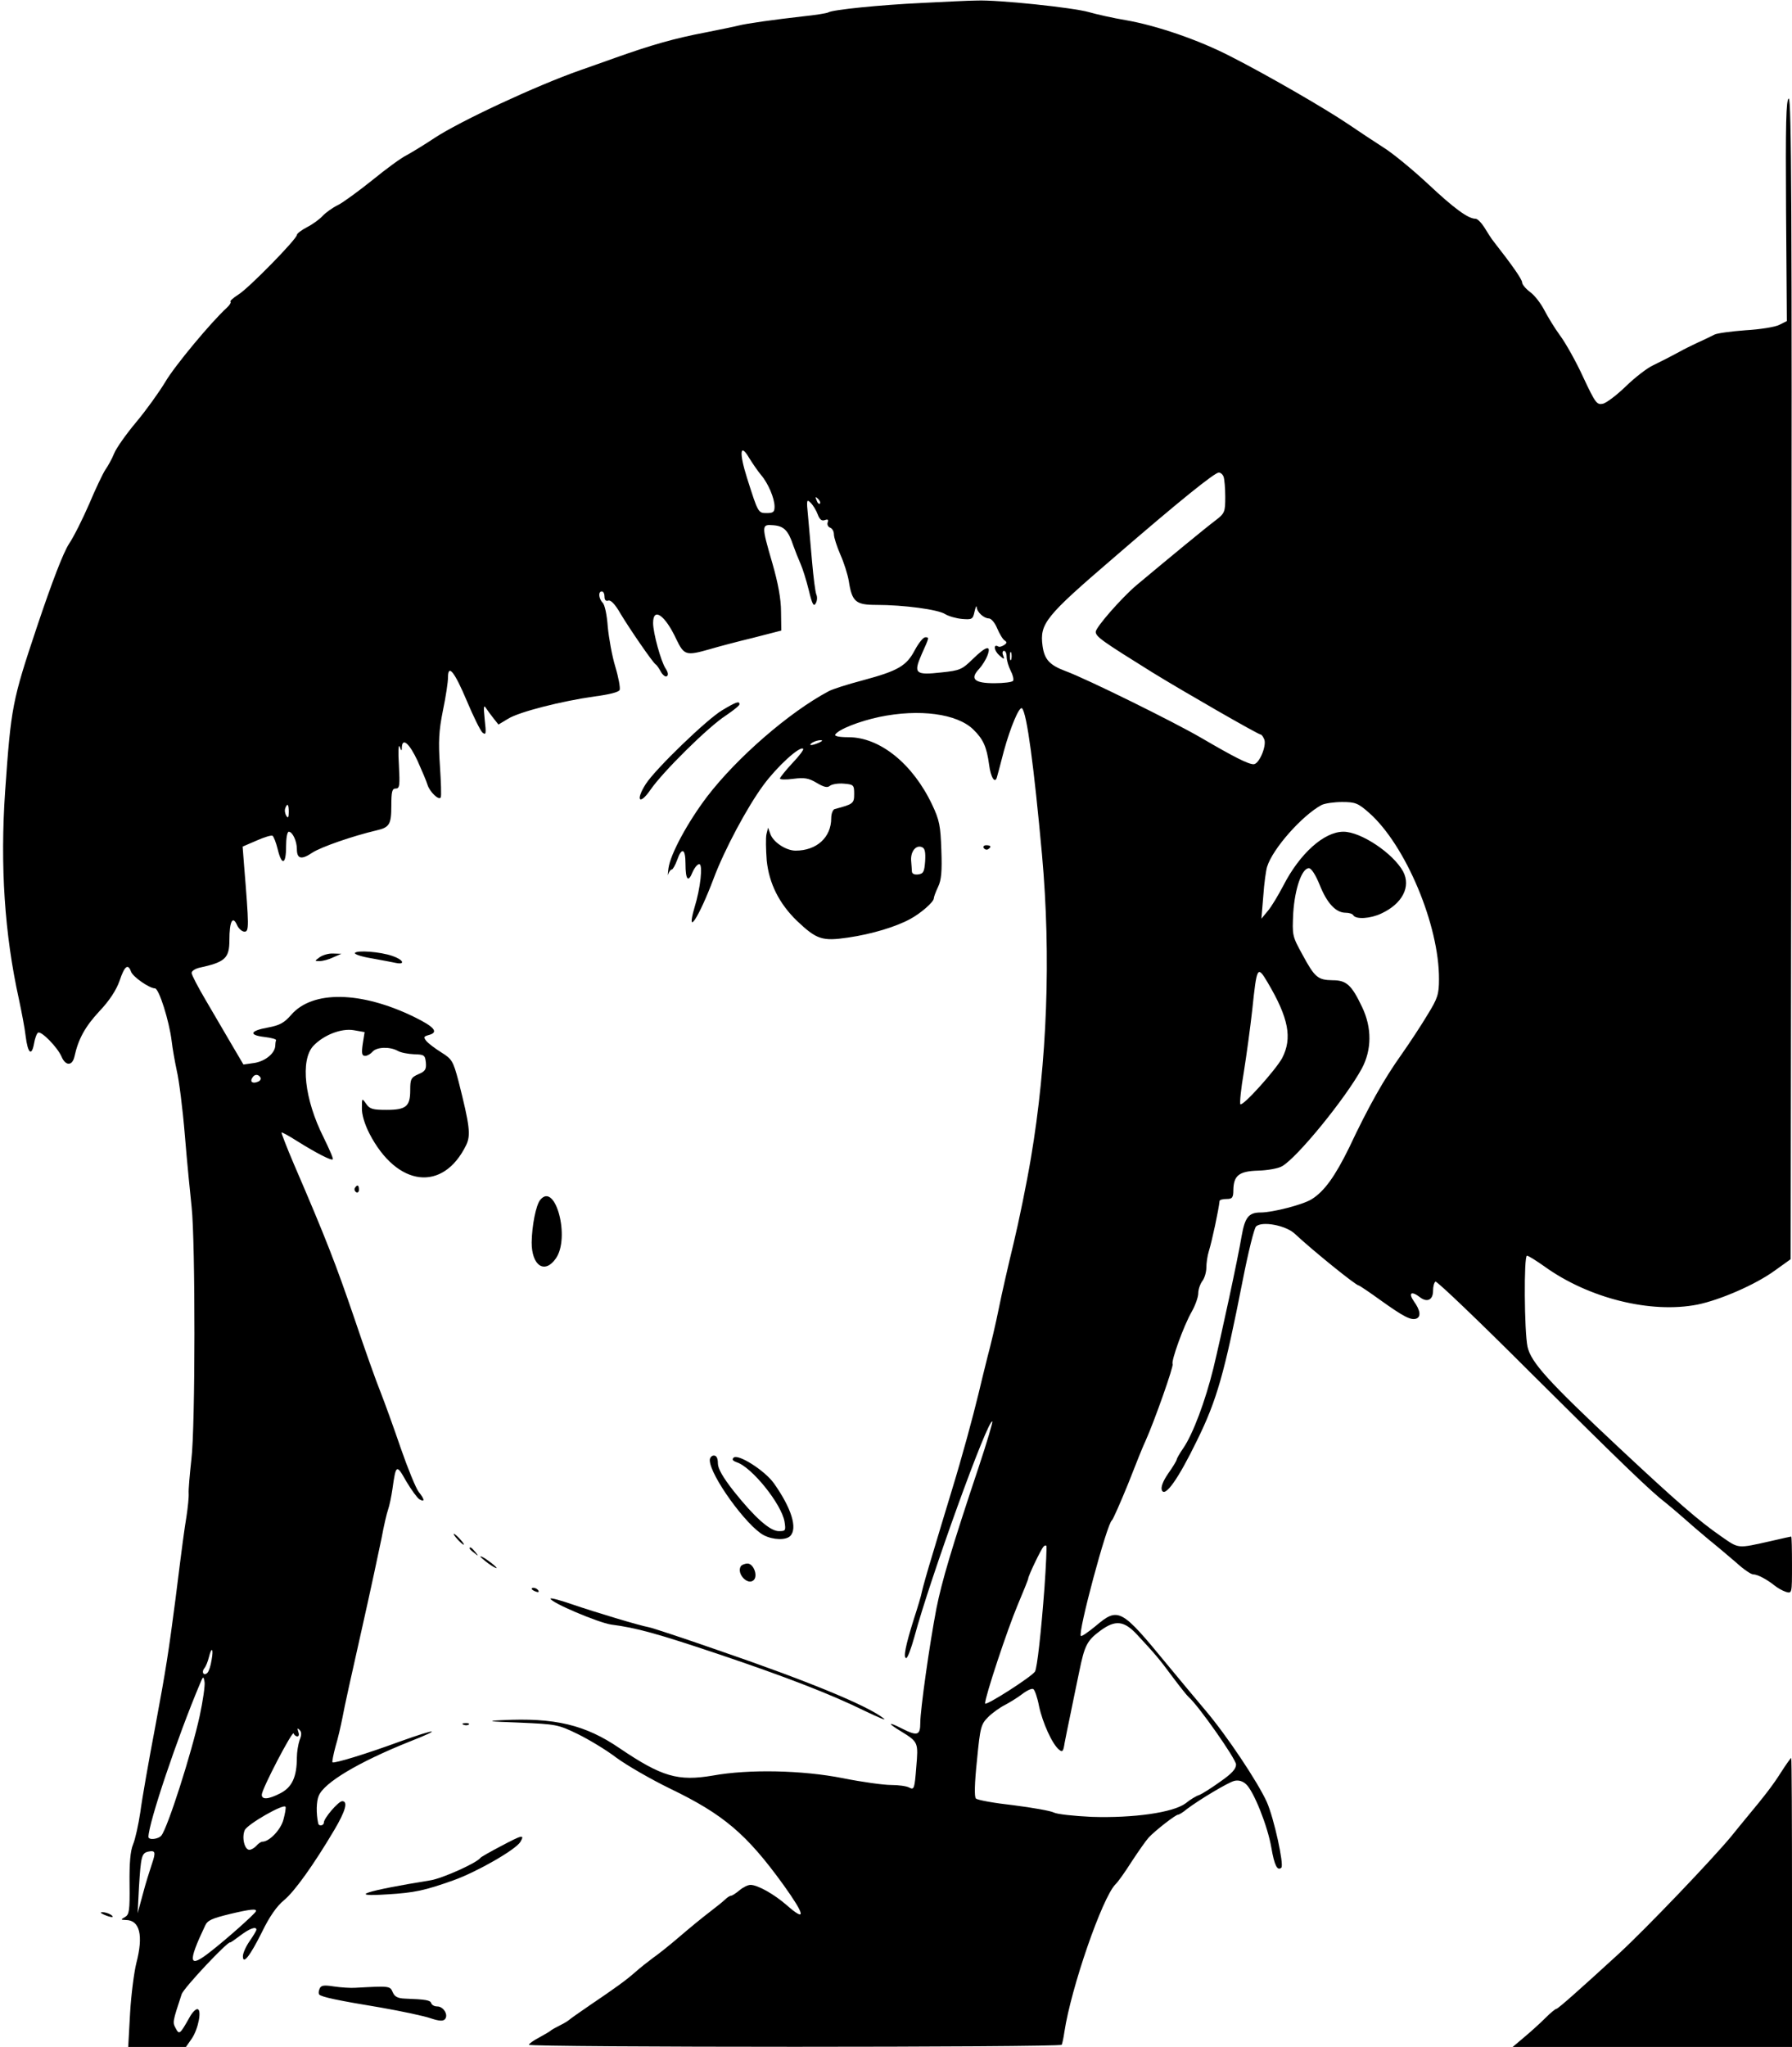 <?xml version="1.0" standalone="no"?>
<!DOCTYPE svg PUBLIC "-//W3C//DTD SVG 20010904//EN"
 "http://www.w3.org/TR/2001/REC-SVG-20010904/DTD/svg10.dtd">
<svg version="1.0" xmlns="http://www.w3.org/2000/svg"
 width="664pt" height="758pt" viewBox="0 0 664 758"
 preserveAspectRatio="xMidYMid meet">

<g transform="translate(0,758) scale(0.1,-0.1)"
fill="#000000" stroke="none">
<path d="M3415 7569 c-152 -7 -331 -25 -346 -35 -5 -3 -48 -10 -97 -15 -98
-11 -207 -26 -237 -34 -11 -3 -65 -14 -120 -25 -116 -22 -203 -47 -335 -94
-52 -19 -111 -39 -130 -46 -163 -57 -448 -190 -540 -251 -36 -24 -82 -52 -102
-63 -21 -10 -78 -52 -127 -92 -50 -40 -107 -82 -128 -93 -21 -10 -47 -29 -58
-41 -11 -12 -37 -31 -57 -41 -21 -11 -38 -24 -38 -29 0 -15 -179 -198 -217
-221 -19 -12 -32 -24 -29 -26 3 -3 -3 -13 -13 -22 -58 -53 -194 -216 -229
-276 -23 -38 -71 -105 -108 -149 -36 -43 -73 -95 -81 -115 -8 -20 -23 -47 -33
-61 -9 -14 -36 -70 -59 -125 -24 -55 -57 -122 -76 -150 -21 -33 -62 -139 -118
-306 -92 -275 -96 -296 -118 -609 -19 -277 -2 -530 51 -770 10 -47 22 -109 25
-137 8 -64 22 -76 31 -28 3 19 10 38 15 41 12 7 72 -54 87 -89 15 -35 40 -35
48 1 14 64 39 110 92 167 38 40 63 79 75 113 18 54 31 65 42 35 6 -20 69 -63
89 -63 15 0 53 -121 62 -195 3 -27 12 -77 19 -110 8 -33 22 -141 30 -240 8
-99 20 -218 25 -265 14 -127 14 -815 -1 -935 -6 -55 -11 -111 -10 -125 1 -14
-3 -52 -8 -85 -9 -56 -14 -92 -41 -308 -25 -191 -34 -253 -75 -472 -24 -126
-49 -268 -55 -315 -7 -47 -19 -101 -27 -120 -10 -24 -14 -69 -13 -147 1 -98
-1 -113 -17 -122 -17 -10 -16 -10 3 -11 52 0 66 -57 39 -160 -8 -32 -19 -115
-23 -184 l-7 -126 107 0 107 0 21 30 c25 36 39 110 21 110 -7 0 -20 -14 -29
-31 -35 -62 -38 -65 -51 -40 -12 22 -12 23 22 126 7 23 173 199 180 192 1 -1
18 11 38 26 33 25 59 35 59 21 0 -3 -11 -22 -25 -42 -14 -20 -25 -45 -25 -56
0 -33 26 0 71 90 27 56 55 96 81 117 39 32 110 131 187 261 42 71 51 106 29
106 -14 0 -68 -63 -68 -79 0 -12 -19 -15 -21 -3 -8 37 -7 81 2 102 20 49 148
125 335 200 128 50 105 51 -34 1 -128 -47 -244 -82 -250 -77 -2 2 3 28 11 58
9 29 20 78 26 108 5 30 37 174 70 320 33 146 66 301 75 345 8 44 19 91 24 105
5 14 12 48 16 75 13 93 15 94 51 30 19 -32 41 -62 49 -67 21 -12 20 -1 -3 28
-10 13 -40 86 -66 161 -26 76 -60 170 -75 208 -16 39 -60 163 -98 276 -66 193
-103 290 -223 568 -27 63 -47 116 -46 117 2 2 27 -12 57 -31 72 -45 128 -74
133 -68 3 2 -13 38 -34 81 -71 141 -87 286 -38 339 38 40 103 66 150 58 l40
-7 -7 -44 c-5 -35 -3 -44 9 -44 8 0 20 7 27 15 15 18 63 20 93 4 11 -7 39 -12
61 -13 38 -1 41 -3 44 -31 2 -25 -2 -32 -28 -43 -27 -12 -30 -18 -30 -59 0
-60 -15 -73 -88 -73 -50 0 -62 3 -75 22 -16 23 -16 22 -16 -15 -1 -23 10 -60
28 -95 102 -197 272 -218 358 -43 18 37 14 71 -28 237 -20 75 -24 82 -64 107
-24 15 -49 34 -56 43 -10 13 -9 16 9 21 39 10 23 30 -55 68 -196 95 -375 98
-454 7 -26 -30 -43 -39 -86 -47 -67 -12 -73 -28 -13 -35 25 -3 44 -8 43 -12
-2 -5 -3 -14 -3 -20 -1 -28 -36 -57 -76 -64 l-42 -6 -43 73 c-24 41 -67 114
-96 164 -29 49 -53 95 -53 102 0 7 12 15 27 19 97 21 113 35 113 103 0 69 12
92 28 56 6 -14 19 -25 28 -25 17 0 17 18 -2 250 l-5 65 51 22 c29 13 56 21 60
18 4 -3 13 -25 19 -50 15 -62 31 -57 31 10 0 30 4 55 10 55 14 0 30 -35 30
-64 0 -37 17 -41 58 -13 33 21 148 61 237 82 48 11 55 22 55 91 0 53 3 64 16
64 15 0 16 11 12 88 -3 48 -2 78 3 67 6 -17 8 -17 8 -2 2 37 28 14 58 -50 17
-38 34 -78 37 -89 8 -26 42 -59 49 -47 3 4 1 58 -3 118 -6 89 -4 128 11 203
11 52 19 107 19 123 0 52 24 22 70 -87 24 -57 50 -110 58 -117 13 -10 14 -4 8
48 -5 50 -4 57 6 41 7 -10 20 -28 29 -39 l16 -20 35 21 c41 26 200 66 321 83
54 7 90 16 93 24 3 7 -4 46 -16 86 -12 39 -24 106 -28 148 -3 43 -11 82 -19
89 -15 16 -17 42 -3 42 6 0 10 -9 10 -20 0 -12 5 -17 14 -14 9 3 25 -13 45
-48 36 -60 119 -180 130 -188 5 -3 13 -15 20 -28 7 -12 17 -20 22 -16 6 4 5
14 -5 29 -17 26 -46 131 -46 168 0 60 44 30 86 -60 29 -60 36 -62 124 -37 30
9 102 28 160 42 l105 27 -1 70 c0 47 -11 106 -32 179 -41 141 -41 145 4 141
39 -3 55 -20 73 -74 7 -20 19 -50 27 -68 8 -18 22 -62 31 -99 12 -50 18 -62
25 -49 6 9 7 24 3 33 -4 9 -11 64 -16 122 -5 58 -12 134 -15 170 -6 59 -5 63
10 48 9 -9 21 -29 26 -43 7 -19 15 -25 26 -21 11 4 15 2 11 -8 -3 -8 1 -17 9
-20 8 -3 14 -14 14 -25 0 -11 11 -45 24 -75 13 -29 27 -73 31 -97 12 -78 26
-89 103 -89 100 0 228 -17 254 -34 13 -8 41 -16 63 -18 37 -3 40 -1 46 27 4
17 7 24 8 17 1 -19 27 -42 45 -42 9 0 23 -17 31 -37 9 -21 21 -41 28 -45 9 -6
8 -10 -3 -17 -8 -5 -17 -8 -21 -5 -19 11 -16 -15 3 -32 19 -17 21 -17 15 -1
-4 9 -2 17 3 17 6 0 10 -10 10 -22 0 -13 7 -36 15 -52 8 -15 12 -32 9 -37 -3
-5 -34 -9 -70 -9 -74 0 -91 16 -56 53 11 12 25 34 31 50 15 40 -5 35 -55 -14
-39 -38 -47 -42 -115 -49 -98 -11 -105 -4 -74 67 29 65 29 63 13 63 -7 0 -24
-21 -38 -47 -31 -59 -62 -77 -192 -112 -57 -15 -114 -33 -128 -41 -145 -77
-339 -245 -450 -390 -72 -95 -136 -213 -143 -265 -3 -22 -3 -32 -1 -22 3 9 9
17 13 17 4 0 13 16 20 35 17 49 31 43 31 -13 0 -60 10 -72 26 -32 7 16 18 30
25 30 14 0 5 -88 -18 -162 -32 -111 17 -35 71 108 40 107 125 266 185 347 50
68 135 146 147 134 3 -3 -15 -27 -40 -53 -25 -27 -46 -53 -46 -57 0 -4 22 -5
50 -1 40 5 56 3 86 -15 27 -16 40 -19 49 -11 8 6 31 10 52 8 36 -3 38 -5 38
-38 0 -35 -3 -38 -72 -56 -7 -2 -13 -17 -13 -34 0 -71 -54 -120 -132 -120 -36
0 -84 32 -94 63 l-8 22 -6 -24 c-3 -14 -2 -58 1 -98 9 -85 46 -159 112 -223
73 -69 93 -76 189 -62 89 13 178 40 231 69 39 21 87 63 87 76 0 5 7 24 16 43
12 25 15 57 12 136 -3 90 -7 111 -34 168 -72 152 -194 250 -310 250 -35 0 -53
4 -49 10 12 19 88 49 163 65 149 31 288 12 348 -46 37 -36 50 -64 59 -131 6
-47 22 -72 29 -46 2 7 14 51 26 98 24 87 57 166 67 157 18 -18 44 -214 74
-542 34 -377 19 -768 -41 -1123 -16 -95 -45 -236 -64 -315 -19 -78 -44 -187
-55 -242 -11 -55 -30 -136 -42 -180 -11 -44 -26 -105 -33 -135 -21 -87 -61
-235 -101 -365 -20 -66 -52 -171 -70 -232 -19 -62 -36 -123 -39 -137 -2 -13
-16 -59 -30 -102 -31 -99 -40 -144 -28 -144 5 0 18 35 30 78 57 213 274 813
289 798 2 -2 -20 -77 -50 -167 -102 -305 -137 -425 -157 -524 -26 -135 -60
-377 -60 -425 0 -47 -11 -50 -70 -20 -51 26 -52 19 -2 -11 65 -40 65 -41 57
-134 -6 -78 -8 -84 -25 -75 -10 6 -41 10 -68 10 -28 0 -108 11 -178 25 -151
30 -349 34 -482 10 -130 -22 -189 -5 -346 101 -127 87 -241 114 -436 104 -61
-3 -49 -5 65 -9 135 -6 143 -7 215 -42 41 -20 106 -59 144 -88 38 -28 128 -80
200 -115 197 -95 283 -168 419 -356 81 -113 85 -139 12 -75 -47 41 -108 75
-134 75 -10 0 -28 -9 -41 -20 -13 -11 -27 -20 -31 -20 -4 0 -14 -6 -21 -13 -7
-7 -33 -28 -58 -47 -25 -19 -74 -59 -110 -90 -36 -31 -81 -67 -100 -80 -19
-14 -48 -37 -65 -52 -34 -30 -68 -55 -170 -124 -38 -26 -72 -50 -75 -53 -3 -3
-18 -13 -35 -21 -16 -8 -32 -17 -35 -20 -3 -3 -22 -14 -42 -25 -21 -11 -38
-23 -38 -27 0 -10 1967 -10 1974 0 2 4 7 26 10 48 25 164 140 496 189 546 9 8
36 46 60 84 25 38 53 78 63 89 24 26 100 85 109 85 4 0 19 9 33 21 48 36 152
98 175 104 15 4 31 0 44 -12 28 -25 80 -154 94 -236 11 -64 22 -87 37 -73 10
11 -27 182 -54 243 -33 73 -148 246 -228 340 -34 40 -97 116 -141 169 -171
208 -181 214 -266 142 -27 -22 -51 -39 -54 -36 -12 11 97 417 115 428 4 3 31
64 60 135 28 72 57 144 65 160 32 71 105 277 100 284 -6 11 41 142 71 194 13
23 24 54 24 68 0 14 7 34 15 45 8 10 15 33 15 50 0 17 4 44 9 60 12 38 37 156
40 187 1 4 12 7 26 7 21 0 25 5 25 33 1 54 21 70 92 72 35 1 74 8 88 16 56 31
236 252 296 362 37 69 38 151 1 228 -39 82 -58 99 -109 99 -55 1 -66 10 -112
95 -38 69 -38 71 -34 155 6 90 32 165 58 165 9 0 25 -25 40 -62 27 -68 60
-103 96 -103 13 0 26 -4 29 -10 10 -15 63 -12 103 7 78 36 111 99 81 156 -37
67 -156 147 -221 147 -72 0 -162 -81 -223 -200 -19 -36 -44 -78 -57 -93 l-24
-29 7 84 c3 46 10 95 14 108 21 68 131 191 202 229 12 6 46 11 76 11 49 0 59
-4 100 -40 135 -119 260 -416 259 -616 0 -56 -5 -71 -42 -131 -22 -37 -66
-104 -97 -148 -64 -90 -121 -190 -194 -345 -52 -106 -92 -162 -139 -191 -32
-20 -144 -49 -189 -49 -44 0 -58 -18 -70 -86 -14 -84 -76 -371 -105 -491 -30
-122 -76 -244 -111 -295 -14 -20 -25 -40 -25 -43 0 -4 -14 -27 -31 -51 -20
-29 -28 -51 -24 -62 11 -29 60 39 130 183 74 150 102 249 170 595 20 102 42
191 49 198 21 21 110 5 144 -27 65 -61 226 -191 236 -191 3 0 40 -25 83 -56
84 -60 111 -74 131 -67 18 7 15 31 -9 64 -22 32 -9 40 24 14 26 -19 47 -8 47
25 0 16 4 31 9 34 5 3 163 -148 352 -337 336 -334 447 -441 501 -482 14 -11
43 -36 65 -55 21 -19 63 -55 93 -80 30 -24 77 -64 104 -87 26 -24 54 -43 62
-43 16 0 50 -18 79 -41 11 -9 30 -20 43 -24 22 -6 22 -6 22 99 0 58 -1 106 -3
106 -1 0 -34 -7 -72 -16 -130 -29 -120 -30 -188 17 -81 56 -163 127 -377 327
-265 248 -327 317 -340 375 -12 57 -14 337 -2 337 5 0 34 -18 65 -40 164 -118
394 -175 567 -141 83 17 213 73 285 125 l60 43 3 2151 c2 1720 0 2150 -10
2147 -10 -4 -12 -94 -10 -415 l3 -409 -28 -14 c-15 -8 -72 -17 -125 -20 -54
-4 -105 -11 -115 -16 -10 -5 -38 -19 -63 -30 -25 -12 -52 -25 -60 -30 -37 -20
-68 -36 -105 -54 -22 -10 -67 -45 -100 -77 -33 -32 -71 -61 -85 -65 -23 -5
-28 1 -74 99 -26 57 -65 126 -85 153 -20 27 -46 70 -59 95 -13 25 -36 55 -53
67 -16 12 -29 28 -29 35 0 12 -40 68 -105 151 -9 11 -24 35 -35 53 -11 17 -25
32 -33 32 -27 0 -79 38 -177 130 -56 52 -130 113 -164 134 -33 21 -93 61 -133
88 -86 58 -301 182 -433 249 -118 61 -273 114 -387 134 -48 8 -110 22 -138 30
-59 17 -337 46 -415 43 -30 0 -122 -5 -205 -9z m-595 -1748 c26 -30 50 -86 50
-117 0 -20 -5 -24 -29 -24 -32 0 -32 1 -73 130 -30 95 -26 132 8 74 13 -21 33
-50 44 -63z m1714 -7 c3 -9 6 -42 6 -74 0 -56 -2 -61 -36 -87 -36 -27 -166
-134 -294 -241 -55 -47 -150 -155 -150 -172 1 -18 22 -33 210 -150 112 -69
392 -230 401 -230 4 0 10 -9 14 -19 8 -26 -20 -91 -40 -91 -20 0 -73 27 -193
97 -99 58 -425 219 -504 248 -59 22 -78 43 -85 93 -11 83 10 109 264 327 250
216 374 315 389 315 7 0 15 -7 18 -16z m-1496 -99 c-3 -3 -9 2 -12 12 -6 14
-5 15 5 6 7 -7 10 -15 7 -18z m709 -577 c-3 -7 -5 -2 -5 12 0 14 2 19 5 13 2
-7 2 -19 0 -25z m-712 -308 c-27 -12 -43 -12 -25 0 8 5 22 9 30 9 10 0 8 -3
-5 -9z m-1965 -257 c0 -21 -3 -24 -9 -14 -5 8 -7 20 -4 28 8 21 13 15 13 -14z
m2358 -182 c-3 -39 -6 -46 -25 -49 -14 -2 -23 2 -24 10 0 7 -2 26 -3 42 -2 33
18 58 40 49 11 -4 14 -18 12 -52z m1269 -449 c78 -132 92 -206 54 -280 -24
-44 -146 -180 -155 -171 -3 3 2 57 13 120 10 63 24 166 31 229 17 162 19 166
57 102z m-3732 -352 c3 -6 -1 -13 -10 -16 -19 -8 -30 0 -20 15 8 14 22 14 30
1z m2905 -1891 c-12 -161 -27 -296 -35 -309 -12 -19 -185 -130 -185 -118 0 25
83 275 121 365 21 50 39 94 39 98 0 9 48 110 57 118 3 4 8 5 10 3 2 -2 -1 -73
-7 -157z m344 -173 c65 -70 80 -87 131 -156 27 -36 53 -69 60 -75 35 -30 175
-229 175 -249 0 -17 -16 -34 -59 -64 -32 -23 -67 -45 -77 -49 -11 -3 -34 -17
-51 -31 -46 -34 -192 -55 -348 -50 -66 3 -129 10 -140 16 -11 6 -78 18 -149
27 -72 8 -134 19 -140 25 -6 6 -5 56 4 141 12 125 15 134 42 161 15 15 43 35
61 44 17 9 47 27 65 41 17 13 36 22 41 18 5 -3 15 -31 21 -63 13 -61 49 -141
74 -161 13 -11 16 -7 21 26 4 21 14 70 22 108 8 39 22 108 32 155 20 98 29
115 79 152 55 40 87 37 136 -16z m-3430 -93 c-3 -21 -10 -42 -15 -47 -13 -14
-24 1 -12 16 6 7 13 25 17 41 10 41 18 33 10 -10z m-44 -207 c-31 -141 -119
-415 -142 -443 -11 -14 -48 -18 -48 -5 1 53 107 368 191 567 12 29 13 29 17 6
2 -13 -6 -69 -18 -125z m370 -90 c-5 -15 -10 -44 -10 -64 0 -72 -18 -110 -60
-132 -46 -24 -70 -25 -70 -6 0 21 114 239 118 227 2 -6 8 -11 14 -11 6 0 7 8
3 18 -4 12 -3 14 5 6 8 -8 8 -19 0 -38z m-60 -295 c-10 -37 -52 -81 -78 -81
-5 0 -15 -7 -22 -15 -7 -8 -19 -15 -26 -15 -18 0 -29 46 -17 73 10 22 146 100
151 86 2 -4 -2 -26 -8 -48z m-487 -163 c-8 -24 -24 -74 -34 -113 l-19 -70 5
98 c7 112 10 124 33 130 28 6 30 -1 15 -45z m385 -176 c-4 -10 -111 -105 -168
-149 -81 -64 -86 -43 -20 96 9 20 25 27 95 44 72 17 98 20 93 9z"/>
<path d="M2676 4950 c-56 -33 -246 -216 -283 -273 -39 -61 -24 -81 17 -22 45
66 215 234 279 275 28 19 51 37 51 42 0 13 -12 9 -64 -22z"/>
<path d="M3645 4440 c4 -6 11 -8 16 -5 14 9 11 15 -7 15 -8 0 -12 -5 -9 -10z"/>
<path d="M1315 4051 c-2 -5 26 -14 63 -20 37 -7 77 -14 90 -17 36 -7 25 13
-14 26 -46 16 -132 22 -139 11z"/>
<path d="M1184 4035 c-19 -14 -19 -14 1 -14 11 0 34 6 50 14 l30 13 -31 1
c-16 1 -39 -6 -50 -14z"/>
<path d="M1315 3181 c-3 -5 -1 -12 5 -16 5 -3 10 1 10 9 0 18 -6 21 -15 7z"/>
<path d="M2002 3137 c-16 -19 -31 -95 -32 -158 0 -86 48 -118 89 -60 55 76 -1
286 -57 218z"/>
<path d="M2630 2173 c0 -56 137 -245 200 -278 35 -18 82 -19 98 -3 28 28 5
103 -61 196 -34 47 -133 110 -149 94 -7 -7 -2 -12 12 -17 56 -18 166 -155 177
-220 5 -33 4 -35 -21 -35 -33 0 -90 51 -168 149 -40 51 -58 83 -58 102 0 19
-5 29 -15 29 -8 0 -15 -8 -15 -17z"/>
<path d="M1695 1880 c10 -11 20 -20 23 -20 3 0 -3 9 -13 20 -10 11 -20 20 -23
20 -3 0 3 -9 13 -20z"/>
<path d="M1740 1846 c0 -2 8 -10 18 -17 15 -13 16 -12 3 4 -13 16 -21 21 -21
13z"/>
<path d="M1780 1816 c0 -2 14 -14 30 -26 17 -12 30 -19 30 -16 0 2 -13 14 -30
26 -16 12 -30 19 -30 16z"/>
<path d="M2745 1780 c-17 -27 26 -73 48 -51 16 16 -1 61 -23 61 -10 0 -22 -5
-25 -10z"/>
<path d="M1970 1696 c0 -2 7 -7 16 -10 8 -3 12 -2 9 4 -6 10 -25 14 -25 6z"/>
<path d="M2040 1660 c0 -14 177 -89 225 -96 93 -12 169 -33 390 -107 253 -85
422 -150 550 -213 50 -24 81 -37 70 -28 -60 48 -284 140 -620 255 -126 44
-239 81 -250 83 -38 7 -200 56 -282 84 -46 16 -83 26 -83 22z"/>
<path d="M1718 1193 c7 -3 16 -2 19 1 4 3 -2 6 -13 5 -11 0 -14 -3 -6 -6z"/>
<path d="M6600 1018 c-29 -46 -57 -83 -132 -173 -9 -11 -33 -40 -53 -65 -73
-88 -313 -339 -417 -435 -142 -130 -224 -203 -231 -204 -4 0 -22 -15 -40 -33
-18 -18 -53 -50 -77 -70 l-45 -38 518 0 517 0 0 535 c0 294 -1 535 -3 535 -2
0 -19 -24 -37 -52z"/>
<path d="M1855 743 c-38 -20 -72 -39 -75 -43 -14 -19 -141 -76 -185 -83 -241
-39 -312 -62 -160 -52 101 6 138 14 245 52 87 31 230 113 248 142 17 29 8 27
-73 -16z"/>
<path d="M385 490 c27 -12 43 -12 25 0 -8 5 -22 9 -30 9 -10 0 -8 -3 5 -9z"/>
<path d="M1184 215 c-4 -9 -4 -18 -1 -21 8 -9 69 -22 227 -48 80 -14 164 -32
186 -40 30 -10 45 -11 52 -4 15 15 -4 48 -28 48 -10 0 -20 5 -22 12 -4 11 -18
14 -98 17 -26 1 -38 7 -45 24 -10 23 -11 23 -140 16 -16 -1 -51 1 -78 5 -38 6
-48 4 -53 -9z"/>
</g>
</svg>

